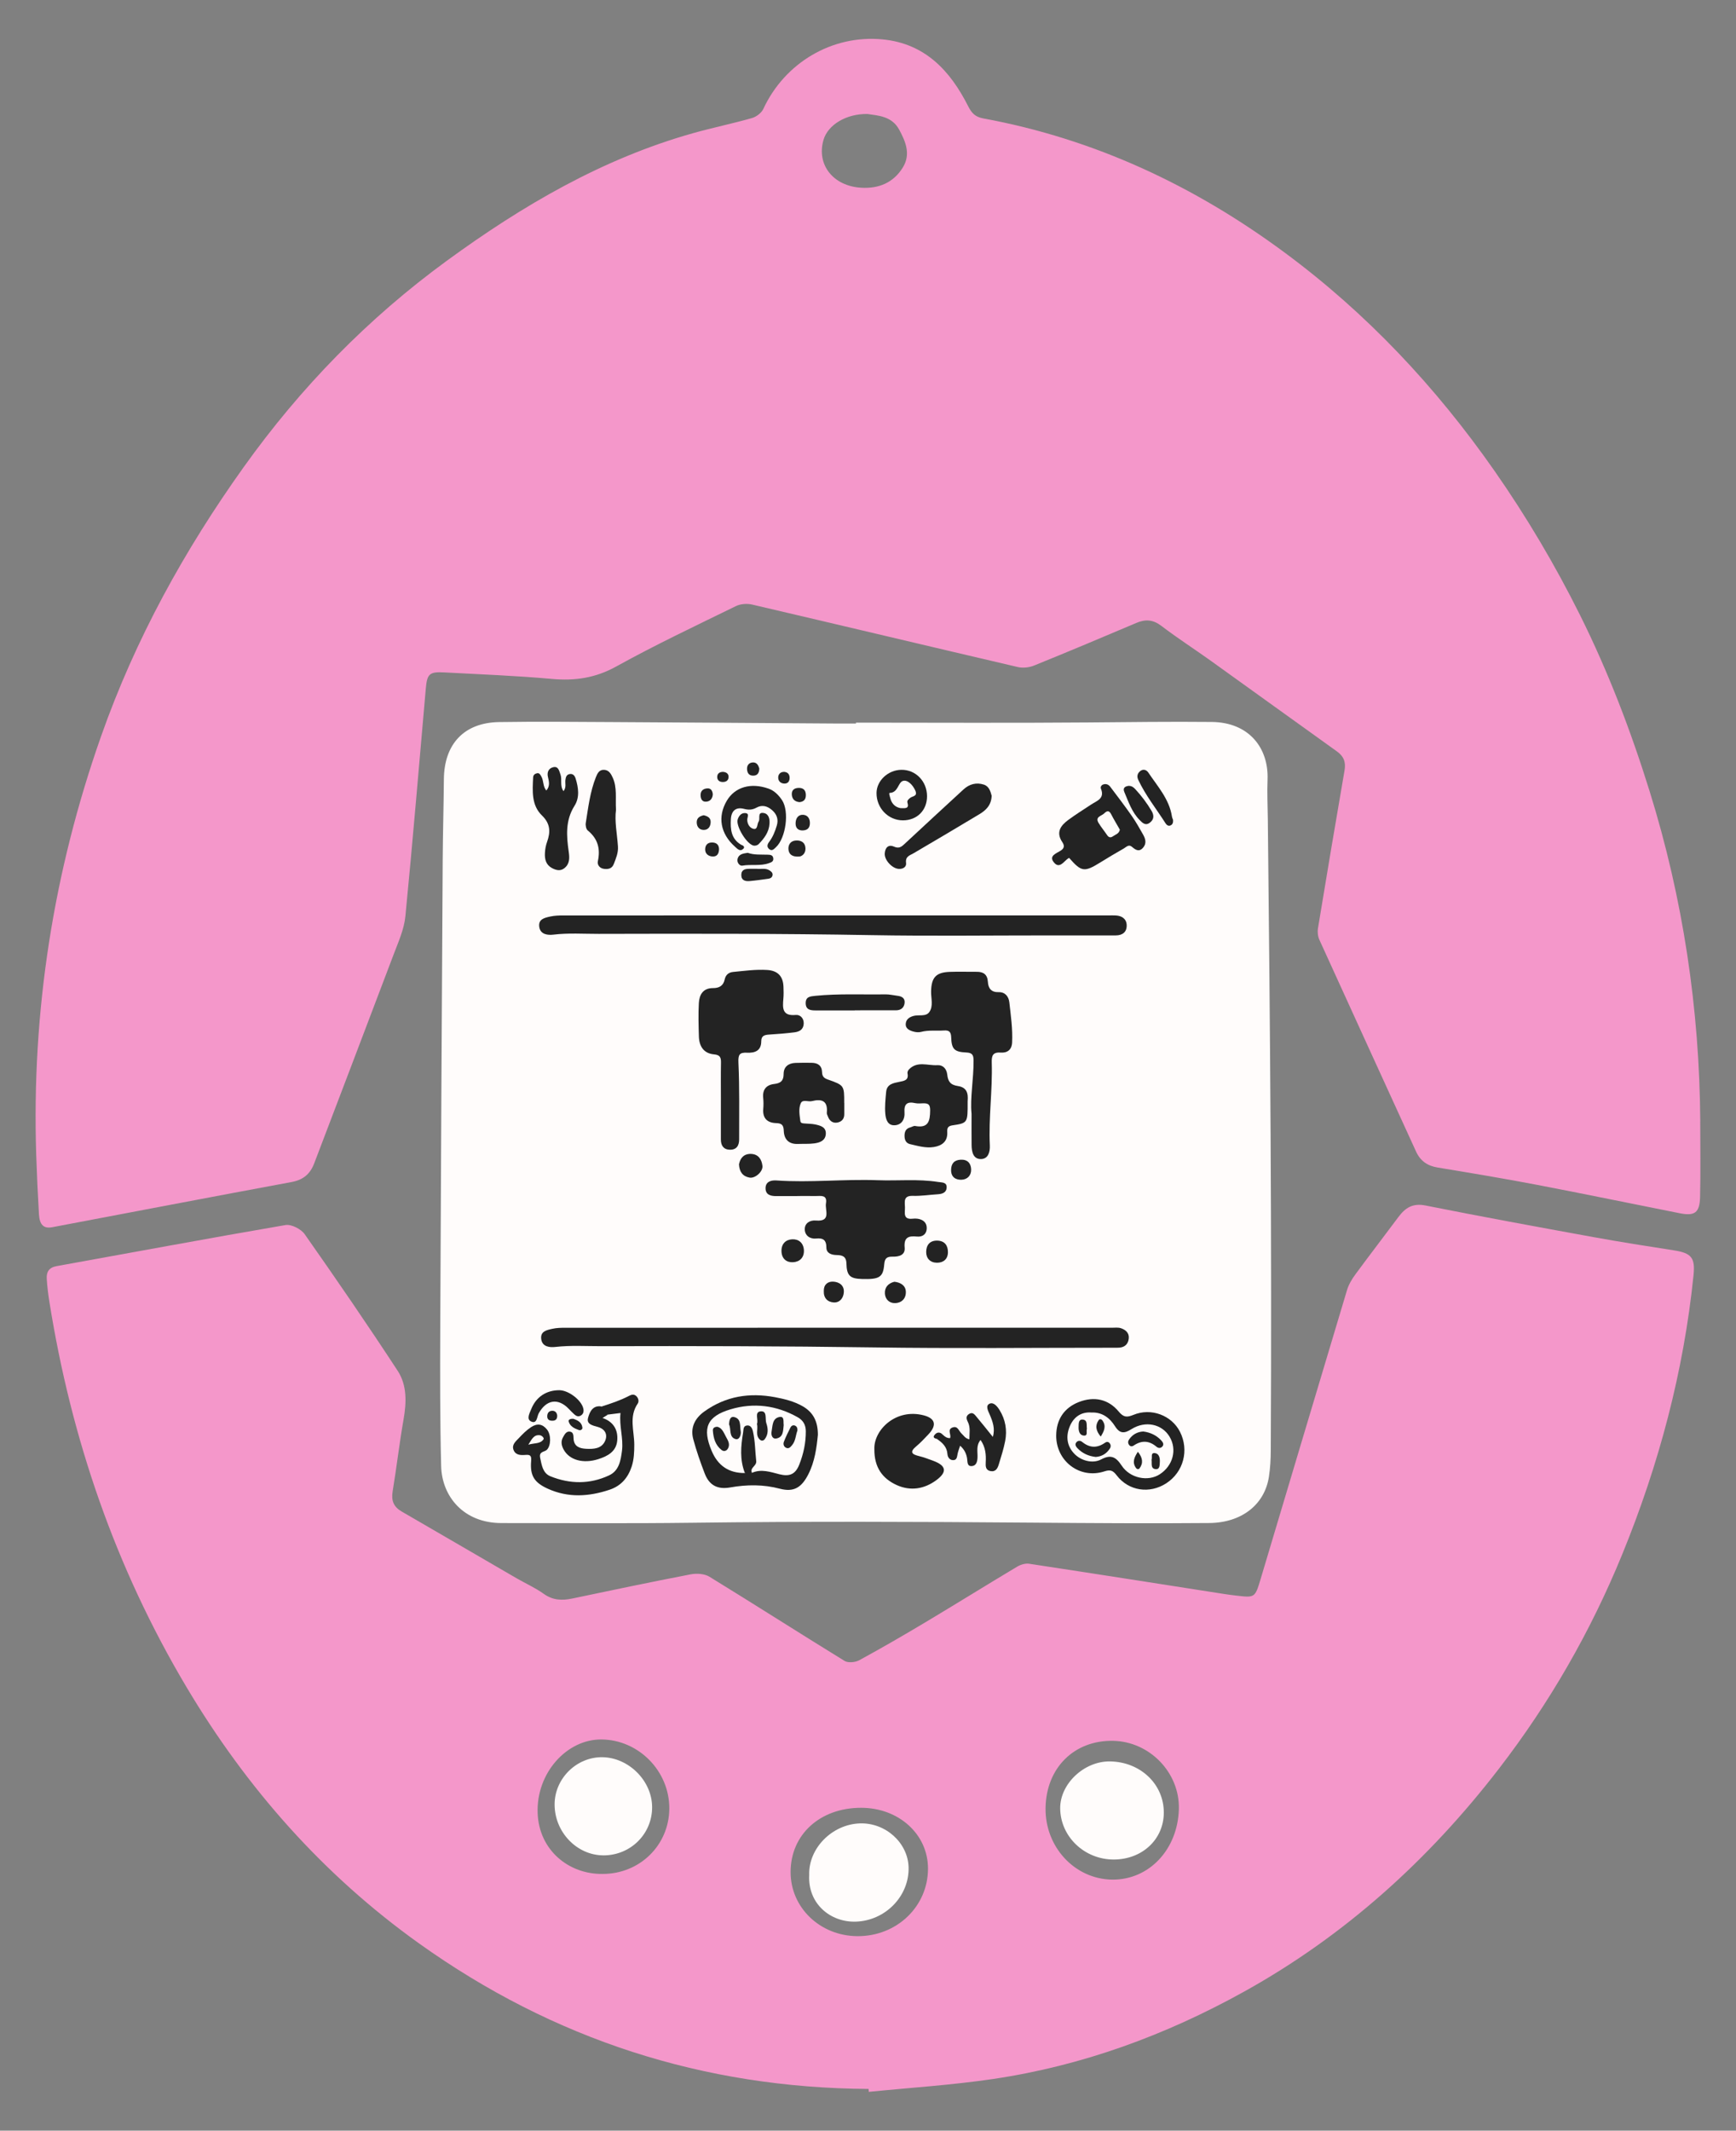 <?xml version="1.0" encoding="UTF-8"?>
<svg id="Layer_1" data-name="Layer 1" xmlns="http://www.w3.org/2000/svg" version="1.1" viewBox="0 0 859 1054">
  <rect x="0" y="0" width="859" height="1054" fill="#808080" stroke="none"/>
  <defs>
    <style>
      .cls-1 {
        fill: #232323;
      }

      .cls-1, .cls-2, .cls-3, .cls-4, .cls-5, .cls-6, .cls-7, .cls-8, .cls-9, .cls-10, .cls-11, .cls-12, .cls-13, .cls-14, .cls-15, .cls-16, .cls-17, .cls-18, .cls-19, .cls-20, .cls-21, .cls-22, .cls-23, .cls-24 {
        stroke-width: 0px;
      }

      .cls-2 {
        fill: #232323;
      }

      .cls-3 {
        fill: #232323;
      }

      .cls-4 {
        fill: #232323;
      }

      .cls-5 {
        fill: #232323;
      }

      .cls-6 {
        fill: #232323;
      }

      .cls-7 {
        fill: #232323;
      }

      .cls-8 {
        fill: #232323;
      }

      .cls-9 {
        fill: #232323;
      }

      .cls-10 {
        fill: #232323;
      }

      .cls-11 {
        fill: #232323;
      }

      .cls-12 {
        fill: #232323;
      }

      .cls-13 {
        fill: #232323;
      }

      .cls-14 {
        fill: #F497CA;
      }

      .cls-15 {
        fill: #232323;
      }

      .cls-16 {
        fill: #232323;
      }

      .cls-17 {
        fill: #232323;
      }

      .cls-18 {
        fill: #232323;
      }

      .cls-19 {
        fill: #232323;
      }

      .cls-20 {
        fill: #232323;
      }

      .cls-21 {
        fill: #232323;
      }

      .cls-22 {
        fill: #232323;
      }

      .cls-23 {
        fill: #fffcfb;
      }

      .cls-24 {
        fill: #232323;
      }
    </style>
  </defs>
  <path class="cls-14" d="M841.3,554.75c0,12.47.23,24.94-.08,37.4-.2,7.78-2.62,9.49-10.07,8.02-23.61-4.67-47.17-9.57-70.81-14.09-16.3-3.12-32.69-5.83-49.06-8.54-5.05-.84-8.49-3.28-10.61-7.92-15.94-34.91-31.94-69.79-47.82-104.72-.76-1.67-1-3.86-.7-5.68,4.29-26.05,8.66-52.09,13.15-78.11.71-4.11-.37-6.97-3.76-9.39-20.83-14.9-41.58-29.92-62.4-44.83-8.11-5.81-16.53-11.21-24.46-17.26-4.14-3.15-7.87-3.41-12.44-1.46-16.82,7.15-33.68,14.23-50.62,21.09-2.4.97-5.52,1.29-8.03.71-43.84-10.23-87.62-20.68-131.46-30.91-2.49-.58-5.71-.34-7.98.77-19.86,9.72-39.89,19.16-59.21,29.87-10.32,5.72-20.46,7.17-31.87,6.15-17.72-1.59-35.53-2.27-53.31-3.22-7.23-.38-8.42.71-9.06,7.93-3.33,37.58-6.42,75.18-10.11,112.72-.63,6.45-3.5,12.76-5.84,18.95-13.01,34.45-26.19,68.84-39.27,103.26-2,5.25-5.41,8.17-11.18,9.24-39.5,7.32-78.95,14.89-118.42,22.35-4.21.8-6.28-1.09-6.6-6.37-.58-9.79-1.04-19.59-1.36-29.39-2.3-71.09,8.5-140.13,32.14-207.23,16.88-47.91,41.13-91.87,70.58-133.1,28.09-39.32,61.45-73.53,100.46-102,37.37-27.28,77.02-50.53,122.06-63.17,9.59-2.69,19.37-4.69,28.94-7.42,2.16-.62,4.69-2.53,5.61-4.52,10.57-22.8,34.06-36.82,59.05-34.39,20.96,2.04,33.44,15.49,42.31,33.07,1.75,3.46,3.52,5.29,7.47,6.02,55.03,10.13,104.37,33.27,149.12,66.36,40.62,30.04,74.77,66.4,103.7,107.79,15.95,22.82,30.08,46.69,42.48,71.58,13.96,28.03,25.11,57.19,34.41,87.08,16.56,53.21,24.7,107.73,25.07,163.36ZM429.23,56.39c-10.55-.17-19.55,5.39-21.72,12.72-3.63,12.28,4.68,22.99,18.76,23.77,8.52.47,15.76-2.45,20.43-9.97,4.09-6.59,1.44-12.82-1.77-18.77-3.61-6.68-10.37-6.96-15.7-7.75Z"/>
  <path class="cls-14" d="M429.81,1033.36c-81.77-.49-155.97-24.49-222.42-71.96-47.53-33.95-85.38-76.87-115.18-126.95-35.13-59.04-57-122.83-67.78-190.53-.6-3.77-1.08-7.57-1.3-11.38-.19-3.31,1.08-5.53,4.88-6.21,37.75-6.79,75.45-13.84,113.25-20.32,2.9-.5,7.72,1.97,9.52,4.54,15.66,22.3,31.1,44.77,46.01,67.58,4.66,7.13,4.37,15.69,2.88,24.15-2.07,11.77-3.42,23.66-5.38,35.45-.76,4.57.46,7.67,4.45,9.98,18.98,10.98,37.92,22.03,56.88,33.03,4.46,2.58,9.24,4.69,13.4,7.68,4.51,3.24,9.06,3.4,14.14,2.34,19.5-4.09,39-8.2,58.57-11.96,2.96-.57,6.85-.33,9.3,1.17,22.39,13.73,44.51,27.91,66.89,41.66,1.74,1.07,5.28.72,7.24-.34,11.09-6.04,22.02-12.37,32.86-18.85,15.12-9.04,30.09-18.35,45.21-27.4,1.7-1.02,4.09-1.77,5.98-1.49,32.21,4.88,64.38,9.95,96.57,14.97,1.97.31,3.95.56,5.93.79,9.15,1.07,9.28,1.1,12.01-8.01,14.29-47.71,28.47-95.45,42.81-143.14.83-2.76,2.42-5.41,4.15-7.76,6.99-9.52,14.2-18.86,21.25-28.33,3.41-4.58,7.06-7.01,13.46-5.73,27.65,5.52,55.38,10.59,83.12,15.64,13.22,2.41,26.51,4.48,39.79,6.55,8.55,1.33,10.57,3.58,9.69,12.21-4.88,47.81-17.13,93.76-35.29,138.17-15.57,38.07-35.91,73.48-61.02,106.05-34.72,45.05-76.16,82.55-126.1,110.27-38.9,21.59-80.15,36.7-124.22,43.21-20.36,3.01-40.97,4.3-61.47,6.36l-.1-1.42ZM517.36,894.29c-.33,19.4,14.5,35.34,33.04,35.52,18.17.18,32.41-14.93,32.92-34.94.46-17.92-14.39-33.34-32.47-33.71-19.28-.4-33.16,13.33-33.49,33.13ZM298.2,927c18.34.01,32.85-14.18,32.98-32.27.14-18.6-15.2-34.18-33.7-34.25-17.11-.06-32.18,16.65-31.45,36.44.68,18.38,15.44,30.31,32.17,30.08ZM426.07,894.28c-20.32,0-34.85,13.24-34.87,31.78-.02,17.58,14.56,31.59,33.02,31.72,19.48.14,34.94-14.63,34.97-33.39.03-16.97-14.42-30.11-33.12-30.11Z"/>
  <path class="cls-23" d="M551.19,919.87c-14.58.06-26.5-11.32-26.59-25.37-.07-12.1,11.88-23.34,24.63-23.16,15.05.21,26.65,11.22,26.64,25.29,0,13.2-10.61,23.18-24.69,23.24Z"/>
  <path class="cls-23" d="M298.64,917.81c-13.2.01-24.25-11.52-24.21-25.25.04-12.79,10.88-23.47,23.65-23.3,13.04.18,24.53,11.68,24.6,24.64.07,13.28-10.61,23.9-24.04,23.92Z"/>
  <path class="cls-23" d="M400.41,927.57c-.45-13.2,11.31-25.15,25.15-25.57,12.61-.39,23.63,9.53,24.02,21.6.45,14.26-11.4,26.56-26.17,27-12.51.37-23.74-8.86-23-23.03Z"/>
  <path class="cls-23" d="M423.54,357.47c38.25,0,76.5.23,114.75-.09,20.44-.17,40.88-.45,61.32-.24,18.5.19,28.23,12.96,27.59,28.62-.26,6.48.07,12.99.14,19.48,1.15,104.09,2.01,208.18,1.45,312.28-.02,4.32-.25,8.68-.9,12.95-2.11,13.89-13.56,22.8-29.5,22.94-29.44.26-58.87.05-88.31-.19-55.91-.46-111.83-.65-167.75.06-31.39.4-62.79.14-94.19.15-18.73,0-29.48-13.16-29.85-28.2-.57-22.66-.54-45.3-.45-67.95.31-77.28.77-154.55,1.22-231.83.08-13.32.47-26.64.58-39.96.14-17.45,10.01-28.03,27.34-28.3,18.64-.29,37.29-.1,55.93,0,36.77.2,73.55.48,110.32.72,3.44.02,6.87,0,10.31,0,0-.14,0-.29,0-.43Z"/>
  <path class="cls-4" d="M414.72,656.81c45.15,0,90.29,0,135.44,0,1.49,0,3.1-.23,4.46.22,2.31.76,4.2,2.31,3.91,5.09-.27,2.6-1.79,4.26-4.51,4.52-.99.1-2,.06-3,.06-39.65-.01-79.3.41-118.94-.17-44.81-.65-89.61-.71-134.42-.6-7.62.02-15.25-.49-22.9.38-2.68.31-6.49,0-6.96-3.96-.44-3.74,2.58-4.37,5.53-5.02,2.16-.48,4.29-.51,6.44-.51,44.98-.01,89.96,0,134.94-.01Z"/>
  <path class="cls-4" d="M413.19,452.84c45.15,0,90.29,0,135.44,0,1.17,0,2.34-.05,3.5.02,3.04.17,5.26,1.7,5.37,4.77.12,3.38-2.03,5.1-5.43,5.1-11.16,0-22.32.01-33.48,0-29.15-.01-58.31.38-87.46-.14-44.97-.8-89.94-.73-134.92-.62-7.45.02-14.92-.52-22.4.38-2.69.32-6.49,0-6.99-3.92-.47-3.73,2.52-4.4,5.49-5.05,2.16-.47,4.29-.52,6.44-.52,44.81-.01,89.63,0,134.44-.02Z"/>
  <path class="cls-4" d="M394.53,591.69c-3.49,0-6.99,0-10.48,0-2.76.01-5.26-.68-5.24-3.92.02-3.31,2.84-4,5.37-3.82,16.72,1.16,33.42-.74,50.13-.12,9.95.37,19.94-.7,29.86.86,1.96.31,4.45.02,4.24,2.91-.17,2.36-2.17,3.05-4.37,3.18-4.14.25-8.28.92-12.4.79-4.74-.15-3.92,2.95-3.85,5.66.07,2.59-1.11,6.17,3.77,5.64.82-.09,1.68-.11,2.49.01,2.83.43,4.69,2.04,4.51,4.98-.17,2.8-2.21,4.11-4.86,3.84-4.23-.44-6.51.46-6.06,5.5.34,3.74-2.92,4.51-5.89,4.45-2.87-.06-3.98.71-4.23,3.85-.52,6.38-2.46,7.44-10.97,7.2-5.93-.17-7.58-1.58-7.73-7.73-.09-3.61-2.21-4.07-4.86-4.12-2.63-.05-5.03-.94-5.05-3.67-.02-3.9-1.69-4.83-5.16-4.5-3.17.3-5.47-1.64-5.54-4.51-.07-3.03,2.49-4.66,5.51-4.4,7.75.67,4.42-5.13,4.98-8.49.74-4.44-2.66-3.59-5.19-3.62-2.99-.05-5.99-.01-8.98-.01v.02Z"/>
  <path class="cls-7" d="M356.71,544.22c0-6.16-.08-12.33.04-18.49.05-2.54-.39-3.88-3.4-4.15-5.15-.45-7.39-4-7.53-8.87-.16-5.49-.32-11.01-.02-16.49.23-4.14,2.05-7.44,7-7.42,3.02.01,5.11-1.1,5.79-4.29.47-2.18,1.87-3.48,4.14-3.7,5.62-.54,11.22-1.34,16.9-.98,5.14.33,7.84,3.02,8.04,8.24.08,2,.13,4.01-.05,5.99-.41,4.61-.62,8.67,6.16,8.02,2.07-.2,4.03,1.55,3.91,4.3-.13,2.98-2.21,4-4.64,4.3-4.11.51-8.25.84-12.39,1.1-2.21.14-3.98.49-3.98,3.27,0,4.74-3.09,5.88-7.02,5.7-3.67-.17-4.47.87-4.28,4.9.59,12.64.33,25.31.36,37.98,0,3.11-1.32,5.24-4.72,5.11-3.08-.12-4.31-2.15-4.32-5.04-.01-6.5,0-13,0-19.49Z"/>
  <path class="cls-7" d="M480.72,550.77c-.75-7.69,1.08-16.94,1.01-26.26-.02-2.72-.73-3.74-3.63-3.87-5.89-.25-7.25-1.67-7.44-7.51-.09-2.68-1.01-3.54-3.54-3.37-3.8.26-7.64-.3-11.43.71-1.21.32-2.67.13-3.91-.23-1.78-.51-3.7-1.44-3.62-3.58.07-2.13,1.42-3.38,3.7-4.06,2.67-.8,6.22.49,7.96-1.94,2.11-2.96.83-6.79.9-10.24.14-6.8,2.34-9.38,9.08-9.65,4.49-.18,8.99,0,13.49-.04,3.39-.03,5.3,1.38,5.52,4.95.2,3.24,1.67,5.23,5.35,5.12,3.26-.09,4.96,2.25,5.27,5.03.74,6.59,1.7,13.18,1.38,19.87-.18,3.68-2.47,5.2-5.55,4.98-4.11-.29-4.63,1.62-4.53,5.02.41,13.65-1.6,27.25-.95,40.91.16,3.35-.87,6.66-4.32,6.75-3.93.1-4.66-3.59-4.7-6.93-.06-4.66-.02-9.33-.02-15.65Z"/>
  <path class="cls-4" d="M478.8,545.18c.04,10.26.06,10.39-7.6,11.52-2.41.36-2.57,1.65-2.48,3.41.23,4.67-2.76,6.67-6.65,7.3-3.95.64-7.88-.54-11.73-1.42-2.06-.47-2.78-2.13-2.76-4.21.01-2.08.74-3.54,2.87-4.09.8-.21,1.65-.83,2.37-.69,6.51,1.21,7.39-2.35,7.43-7.71.02-2.94-.9-3.51-3.27-3.51-1.33,0-2.72.22-3.99-.06-4.06-.91-5.75.28-5.43,4.71.21,2.94-1.14,5.85-4.55,6.19-3.84.38-4.7-2.96-4.95-5.68-.32-3.56.09-7.21.42-10.8.36-3.89,3.62-4.38,6.55-4.97,2.43-.49,4.72-.79,4.01-4.22-.11-.55.23-1.39.64-1.83,4.1-4.43,9.39-1.9,14.15-2.2,2.79-.18,4.57,1.82,4.89,4.7.36,3.26,1.47,5.07,5.32,5.63,5.72.83,4.8,5.83,4.75,7.95Z"/>
  <path class="cls-4" d="M417.76,545.65c0,1.83-.03,3.66,0,5.48.05,2.42-1.38,3.83-3.49,4.19-2.17.37-3.8-.81-4.58-2.95-.23-.62-.63-1.29-.57-1.9.57-5.85-2.37-7.02-7.38-5.77-1.85.46-4.59-1.03-5.51,1.06-1.19,2.7-.58,5.88-.2,8.83.16,1.2,1.46,1.11,2.44,1.19,1.65.13,3.33.13,4.94.47,2.66.57,5.52,1.35,5.2,4.87-.3,3.26-3.09,4.15-5.77,4.5-2.62.34-5.31.16-7.96.27-4.56.19-6.91-2.25-7.06-6.52-.1-2.77-.95-3.71-3.75-3.79-4.29-.11-6.78-2.3-6.4-6.99.15-1.82.16-3.67-.03-5.48-.43-4.12,1.57-6.43,5.42-6.88,3.19-.37,4.68-1.53,4.69-4.96,0-3.54,2.36-5.33,5.83-5.47,2.65-.11,5.32-.07,7.97-.05,3.08.03,5.13,1.31,5.22,4.67.05,1.89.82,2.88,2.73,3.55,8.27,2.91,8.24,2.99,8.23,11.67Z"/>
  <path class="cls-4" d="M404.7,709.82c-.63,6.33-1.5,13.18-4.75,19.53-3.34,6.52-7.15,8.9-14.06,7.09-8.23-2.17-16.34-2.08-24.6-.63-6.25,1.1-10.34-1.05-12.58-6.88-2.14-5.55-4.11-11.2-5.66-16.94-1.56-5.76.74-10.38,5.52-13.8,10.59-7.57,22.36-9.38,34.94-7.02,4.72.89,9.36,2.03,13.61,4.45,5.32,3.02,7.61,7.62,7.58,14.2Z"/>
  <path class="cls-4" d="M529.07,424.42c-.16.06-.33.09-.47.18-2.17,1.42-4.25,5.33-6.99,2.16-2.98-3.45,1.27-4.64,3.38-6.06,1.97-1.33,1.58-2.73.59-4.22-3.22-4.87-.66-8.17,3.09-10.93,3.61-2.66,7.43-5.03,11.16-7.51,2.84-1.89,6.97-2.93,4.92-7.92-.29-.69.12-1.67,1.05-2.02,1.45-.55,2.72-.02,3.56,1.09,3.61,4.75,7.22,9.51,10.64,14.4,2.06,2.95,3.84,6.12,5.62,9.26,1.19,2.1,1.84,4.37-.01,6.49-2.01,2.29-3.75,1.07-5.54-.46-1.58-1.36-2.82.18-4,.85-3.9,2.2-7.75,4.51-11.56,6.87-7.96,4.93-9.37,4.76-15.43-2.15Z"/>
  <path class="cls-4" d="M522.63,710.15c.03-7.94,3.95-13.76,11.18-16.58,7.52-2.93,14.58-1.52,19.75,4.71,2.34,2.82,3.98,2.99,7.25,1.64,8.85-3.67,18.98.27,23.08,8.4,4.59,9.12,1.71,19.9-6.8,25.43-8.21,5.34-18.6,3.86-24.55-3.93-1.84-2.42-3.12-2.92-6.03-1.97-12.1,3.97-23.93-4.93-23.89-17.7Z"/>
  <path class="cls-7" d="M432.65,716.86c-.38-9.34,10.52-20.39,24.51-16.69,5.76,1.52,6.43,4.94,2.24,9.37-1.94,2.05-3.88,4.13-6.04,5.94-3.43,2.86-2.13,3.97,1.39,4.82,2.4.58,4.73,1.48,7.05,2.34,6.37,2.36,7.03,5.46,1.56,9.53-5.95,4.43-12.83,5.57-19.69,2.45-7.01-3.19-11.12-8.74-11.02-17.75Z"/>
  <path class="cls-4" d="M297.73,695.76c4.58-1.48,9.16-2.96,13.44-5.21,1.24-.65,2.47-1.06,3.68.07,1.13,1.06,1.38,2.72.72,3.68-4.48,6.5-1.73,13.54-1.72,20.35,0,3.68-.14,7.33-1.29,10.83-1.81,5.5-5.21,9.54-10.9,11.45-10.27,3.45-20.49,4.08-30.57-.48-6.73-3.04-8.87-6.45-8.28-13.69.21-2.56-.33-3.23-2.74-3.04-2.37.19-4.97.18-5.97-2.49-.99-2.64,1.19-4.28,2.75-5.95,1.82-1.94,3.68-3.82,5.94-5.3,3.08-2.02,5.66-1.57,7.87,1.18,2.15,2.68,1.96,8.12-.1,10.06-1.23,1.16-3.97.68-3.27,4,.78,3.73,1.33,7.58,5.11,9.09,9.65,3.88,19.5,3.97,29-.48,4.94-2.32,5.74-7.34,6.37-12.21.78-6.14-1.46-12.15-.74-18.63-2.12.27-4.17.53-6.22.78-4.19,1.08-4.61-.72-3.09-4.02Z"/>
  <path class="cls-4" d="M278.83,391.37c1.52-1.95.72-3.81.94-5.51.18-1.42.53-2.69,2.13-2.95,1.62-.27,2.49.83,2.91,2.16,1.43,4.56,2.09,9.41-.52,13.52-4.57,7.23-4.01,14.85-2.89,22.64.44,3.09.61,6.02-2.11,8.22-1.99,1.61-4.15,1.03-6.09.01-3.03-1.59-3.76-4.36-3.56-7.62.12-1.86.43-3.61,1.05-5.35,1.75-4.86,1.71-9-2.53-13.1-5.26-5.08-4.68-12.13-4.36-18.83.05-1.14.83-1.82,1.88-2.04,1.26-.27,1.67.74,2.18,1.6,1.24,2.14.69,4.91,2.47,6.93,1.83-2.06,1.41-4.28.82-6.61-.56-2.17.12-4.2,2.35-4.85,2.78-.81,3.13,1.64,3.81,3.49.95,2.55-.42,5.58,1.52,8.29Z"/>
  <path class="cls-4" d="M490.69,393.64c-.16,4.68-2.85,7.19-6.03,9.11-10.8,6.52-21.69,12.9-32.56,19.31-1.9,1.12-4.22,1.55-3.76,4.88.26,1.92-1.58,3.1-3.82,2.87-3.2-.33-6.95-4.4-6.74-7.61.19-2.8,1.73-4.63,4.57-3.39,2.36,1.03,3.54.26,5.14-1.24,9.69-9.06,19.48-18.02,29.23-27.02,2.93-2.71,6.42-3.62,10.14-2.4,2.63.87,3.28,3.51,3.83,5.5Z"/>
  <path class="cls-4" d="M304.81,400.57c-.78,5.66.54,11.88.96,18.14.21,3.15-.95,5.81-2.01,8.6-.9,2.37-2.65,2.74-4.79,2.51-2.26-.24-3.52-2.03-3.14-3.78,1.33-6.17,0-11.15-5-15.22-.82-.67-1.17-2.52-.98-3.71,1.22-7.65,2.12-15.39,5.01-22.66.73-1.83,1.65-3.82,4.18-3.62,2.32.18,3.29,2,4.14,3.85,2.25,4.89,1.28,10.12,1.62,15.88Z"/>
  <path class="cls-5" d="M466.58,709.77c.95.96,2,1.68,3.52,1.64.75-1.69-1.56-4.19,1.17-5.24,2.7-1.03,3.13,1.76,4.51,2.97,1.08.95,1.76,2.42,3.88,2.87,0-3.03.63-5.9-.79-8.69-.76-1.49-1.02-2.85.65-3.87,1.84-1.13,2.81.39,3.71,1.46,2.68,3.15,5.23,6.42,8.03,9.89,1.24-3.99-.03-7.54-1.56-11.08-.77-1.79-2.17-4.31-.12-5.31,2.03-.99,3.85,1.24,5.02,3.13,2.93,4.73,3.81,9.93,2.77,15.32-.75,3.89-1.99,7.69-3.14,11.49-.59,1.97-1.53,3.87-4.14,3.37-2.39-.46-2.45-2.39-2.34-4.29.23-3.86-.1-7.59-2.56-11.11-2.27,2.71-1.39,5.76-1.5,8.59-.07,2-.54,4.02-2.57,4.3-2.7.38-2.32-2.06-2.6-3.82-.38-2.31-1.33-4.38-3.44-6.22-.47,1.46-.95,2.65-1.22,3.88-.32,1.45-.27,3.3-2.3,3.25-1.68-.04-2.64-1.43-2.76-3.04-.26-3.54-2.49-5.61-5.17-7.41-.82-3.24,1.02-2.71,2.94-2.07Z"/>
  <path class="cls-5" d="M363.66,418.83c-7.2-6.4-8.7-14.8-4.03-22.71,4-6.78,11.83-9.08,20.57-6.03,2.98,1.04,5.08,3.24,6.74,5.7,3.73,5.53,1.93,18.76-2.98,23.3-.96.88-1.93,2.14-3.37.93-1.27-1.07-.93-2.34-.02-3.53,1.84-2.41,2.92-5.18,3.79-8.06.94-3.06.03-5.6-2.27-7.63-2.27-2-4.89-2.87-7.78-1.27-2,1.11-3.86,1.2-6.16.6-4.02-1.05-6.28.97-6.51,5.1-.28,4.99.13,9.7,5.03,12.62-.35,2.37-1.79,1.33-3.01.97Z"/>
  <path class="cls-4" d="M458.71,393.88c.01,6.98-4.94,11.93-11.93,11.93-7.29,0-13.15-6.09-13.06-13.59.07-6.04,5.7-11.3,12.23-11.41,7.11-.13,12.75,5.65,12.76,13.07Z"/>
  <path class="cls-5" d="M422.95,499.84c-6.47,0-12.95-.01-19.42,0-2.52,0-4.82-.33-4.86-3.56-.04-3.24,2.24-3.4,4.76-3.66,11.56-1.16,23.14-.55,34.72-.73,1.96-.03,3.93.47,5.89.7,2.26.26,3.93,1.22,3.55,3.78-.34,2.27-1.95,3.4-4.23,3.41-6.81.03-13.61.01-20.42.01v.03Z"/>
  <path class="cls-1" d="M297.73,695.76c-.13,2.23-.05,4.3,3.09,4.02-.81.5-1.63,1.01-2.68,1.66,5.5,1.88,7.76,6,7.27,11.23-.5,5.36-4.67,7.64-9.36,9.14-7.45,2.37-14.32.49-17.16-4.76-1.09-2.02-1.48-4.02-.26-6.14.76-1.32,1.51-2.86,3.2-2.73,1.99.16,1.91,1.97,1.98,3.46.19,3.97,3.04,4.88,6.17,5.05,3.71.2,7.74,0,9.44-3.92,1.36-3.14.01-5.86-3.61-6.89-2.41-.69-5.69-1.28-4.84-4.44.78-2.9,2.28-6.46,6.74-5.68Z"/>
  <path class="cls-1" d="M580.44,405.52c.14,1.39-.21,2.33-1.22,2.79-1.12.51-1.98-.23-2.51-1.06-4.54-7.13-9.86-13.77-13.48-21.47-.84-1.78-.36-3.37,1.09-4.43,1.42-1.04,2.97-.56,3.91.85,4.59,6.86,10.35,13.11,11.67,21.73.1.64.42,1.26.54,1.61Z"/>
  <path class="cls-3" d="M276.74,687.71c4.55,0,10.94,4.85,11.89,9.06.31,1.38.11,2.66-1.23,3.47-1.19.72-2.25.29-3.17-.53-.98-.88-1.9-1.85-2.82-2.8-5.28-5.47-11.07-4.55-14.83,2.21-.91,1.64-.8,5.38-3.69,4.1-2.6-1.15-.83-4.14-.03-6.16,2.39-6.02,7.48-9.36,13.88-9.35Z"/>
  <path class="cls-3" d="M380.77,407.41c-.24,4.21-2.63,7.34-5.42,10.2-.49.5-1.48.79-2.21.73-3.39-.28-9.2-9.68-8.11-13.02.56-1.69,1.71-3.13,3.47-3.11,2.6.03,1.23,2.03,1.25,3.33.02,2.25,1.4,4.19,3.22,4.5,2.04.35,1.57-2.4,2.42-3.65.94-1.39-.87-4.81,2.56-4.2,2.41.43,2.98,2.84,2.82,5.22Z"/>
  <path class="cls-11" d="M558.58,388.75c1.57.05,2.45.84,3.23,1.69,3.04,3.29,5.73,6.86,8.01,10.72,1.23,2.08,1.31,4.12-.8,5.76-2.2,1.71-3.66.2-5.1-1.26-3.85-3.89-5.51-8.99-7.58-13.85-.97-2.27.66-2.89,2.24-3.07Z"/>
  <path class="cls-1" d="M365.67,575.93c.61-3.05,2.4-5.23,5.98-5.11,3.66.13,5.25,2.74,5.62,5.92.33,2.79-3.56,6.28-6.35,5.8-3.4-.58-5.09-2.88-5.26-6.62Z"/>
  <path class="cls-20" d="M397.79,618.46c.16,3.77-2.22,5.76-5.36,5.94-3.19.18-5.63-1.68-5.74-5.4-.11-3.68,2.09-5.79,5.31-5.94,3.2-.15,5.58,1.77,5.79,5.4Z"/>
  <path class="cls-12" d="M463.8,613.71c3.77.11,5.29,2.53,5.25,5.82-.04,3.3-2.22,5.16-5.47,5.12-3.31-.04-5.32-2.16-5.29-5.34.03-3.28,1.67-5.68,5.51-5.6Z"/>
  <path class="cls-11" d="M370.01,421.88c3.14,1.12,6.46.8,9.75.92,1.34.05,2.75.07,2.88,1.92.1,1.5-1,1.85-2.14,2.26-4.28,1.55-8.81.46-13.19,1.24-1.27.23-2.73-1.48-2.38-3.18.55-2.61,2.87-2.82,5.09-3.17Z"/>
  <path class="cls-11" d="M442.56,634.06c3.01.32,5.45,1.8,5.65,4.7.23,3.31-1.78,5.77-5.35,5.86-2.84.07-4.77-1.9-4.99-4.57-.26-3.15,1.6-5.25,4.69-5.99Z"/>
  <path class="cls-24" d="M374.43,429.77c2.1.25,4.32-.46,6.29.77.84.53,1.69,1.17,1.56,2.32-.13,1.14-1.01,1.68-2.04,1.83-3.09.43-6.18.88-9.29,1.15-2.14.19-4.14-.29-4.14-3,0-2.7,2-3.07,4.15-3.06,1.16,0,2.31,0,3.47,0Z"/>
  <path class="cls-11" d="M407.63,638.64c-.08-3.15,1.94-4.75,4.59-4.64,2.94.12,5.55,1.77,5.32,5.24-.19,2.87-1.99,5.24-5.02,5.05-3.06-.19-5.05-2.22-4.89-5.66Z"/>
  <path class="cls-12" d="M470.61,578.79c.04-3.16,1.5-4.94,4.77-5.11,3.36-.17,5.03,1.78,5.16,4.74.12,3.04-1.86,5.11-4.85,5.18-2.89.07-5.11-1.38-5.07-4.81Z"/>
  <path class="cls-11" d="M395.75,423.7c-4.01.36-5.47-1.34-5.62-3.63-.14-2.27,1.11-4.18,3.8-4.3,2.74-.13,4.56,1.18,4.63,3.97.06,2.55-1.71,3.73-2.81,3.95Z"/>
  <path class="cls-2" d="M396.89,410.81c-2.41-.12-3.36-1.63-3.2-3.95.16-2.27,1.43-3.92,3.71-3.79,2.24.13,3.39,1.86,3.35,4.15-.03,2.43-1.32,3.61-3.86,3.58Z"/>
  <path class="cls-24" d="M395.64,396.8c-2.2-.17-3.67-1.36-3.84-3.67-.16-2.25,1.19-3.33,3.38-3.37,2.19-.04,3.45.98,3.56,3.24.1,2.11-.68,3.55-3.09,3.8Z"/>
  <path class="cls-2" d="M348.21,403.29c1.89.45,3.53,1.22,3.43,3.51-.1,2.28-1.37,3.88-3.68,3.74-2-.12-3.19-1.62-3.21-3.73-.02-2.27,1.55-3.08,3.46-3.53Z"/>
  <path class="cls-13" d="M355.79,420.15c-.1,2.27-1.04,3.68-3.29,3.54-2.01-.13-3.53-1.36-3.57-3.37-.05-2.2,1.17-3.69,3.69-3.55,2.23.13,3.15,1.43,3.17,3.38Z"/>
  <path class="cls-10" d="M375.71,380.17c-.07,2.34-1.01,3.51-2.99,3.53-1.97.02-2.91-1.13-3.06-3.06-.16-2,.89-3.29,2.66-3.46,2.2-.22,2.98,1.53,3.39,2.99Z"/>
  <path class="cls-6" d="M352.71,392.95c-.14,1.94-1.14,3.43-3.19,3.62-2.06.2-2.81-1.28-2.86-3.15-.06-2.28,1.38-3.3,3.35-3.42,1.78-.11,2.55,1.18,2.7,2.95Z"/>
  <path class="cls-21" d="M387.93,381.82c1.7.11,2.7,1.02,2.78,2.77.08,1.71-.71,3.01-2.46,3.03-1.82.02-3.21-1.13-3.18-3.02.03-1.55,1-2.75,2.86-2.77Z"/>
  <path class="cls-9" d="M283.67,701.85c2.13.71,4.22,1.72,4.51,4.39.09.86-.87,1.48-1.76,1.17-2.19-.77-4.38-1.82-5.03-4.22-.28-1.03,1.07-1.42,2.28-1.35Z"/>
  <path class="cls-15" d="M357.72,381.83c1.66.11,2.77.87,2.79,2.42.02,1.83-1.24,2.63-2.97,2.59-1.52-.04-2.62-.84-2.65-2.4-.03-1.86,1.23-2.57,2.83-2.61Z"/>
  <path class="cls-2" d="M275.71,700.12c.08,1.87-.75,2.68-2.36,2.69-1.52.01-2.61-.54-2.57-2.27.04-1.52.81-2.57,2.37-2.65,1.59-.08,2.36.96,2.55,2.22Z"/>
  <path class="cls-19" d="M466.58,709.77c-1.53-.08-2.84.13-2.94,2.07-.91-.26-2.18-.62-1.38-1.77,1.14-1.66,2.76-1.95,4.32-.3Z"/>
  <path class="cls-21" d="M363.66,418.83c1.08-.09,2.28.18,3.01-.97,1.03.34,2.1,1.09,1.13,2.02-1.63,1.57-2.93.03-4.14-1.06Z"/>
  <path class="cls-23" d="M368.58,728.68q-11.83.12-16.48-11.05c-4.65-11.17-2.37-16.97,9.42-20.48,11.41-3.39,22.69-2,33.21,3.95,2.73,1.54,3.99,3.81,4,6.94.03,5.73-1.14,11.15-3.25,16.49-1.9,4.8-4.84,6.01-9.78,4.77-4.4-1.11-8.97-2.77-13.62-.72-2.57-.74-1.05-2.08-.57-3.4,2.17-6,.91-11.74-1.36-17.42-1.81,5.85-3.41,11.67-.95,17.66.54,1.31,1.16,2.47-.63,3.26Z"/>
  <path class="cls-3" d="M368.58,728.68c-2.59-6.57-2.01-13.28-.88-20.02.24-1.46-.02-3.3,1.95-3.5,1.79-.19,2.56,1.39,2.91,2.86,1.12,4.85,1.08,9.84,1.63,14.76.28,2.47-3.31,3.21-2.09,5.8-1.17.03-2.34.06-3.5.1Z"/>
  <path class="cls-23" d="M554.11,410.43c-.37,2-2.16,2.38-3.4,3.27-1.08.78-2.07.66-2.9-.59-1.36-2.05-2.98-3.94-4.24-6.05-1.81-3.05,1.44-3.36,2.78-4.67,1.22-1.19,2.35-1.75,3.42.31,1.35,2.63,2.89,5.15,4.35,7.72Z"/>
  <path class="cls-23" d="M540.12,698.74c5.41-.21,9.09,2.81,11.61,6.8,2.53,4,4.88,3.46,8.2,1.39,6.83-4.25,14.99-2.53,18.77,3.75,3.84,6.37,1.74,14.39-4.88,18.65-5.75,3.7-14.67,1.98-18.82-4.35-2.81-4.29-5.34-5.59-10.13-3.03-4.22,2.25-9.98.63-13.27-2.79-3.8-3.95-4.21-8.75-2.32-13.42,1.86-4.61,5.56-7.42,10.84-6.99Z"/>
  <path class="cls-23" d="M261.43,714.66c1.74-2.77,2.75-5.09,5.77-4.66.93.13,2.18,1.35,1.75,1.98-1.62,2.38-4.41,1.76-7.52,2.68Z"/>
  <path class="cls-23" d="M445.61,399.77c-2.39-.41-4.3-1.95-5.05-4.82-.24-.93-.87-2.69-.33-2.71,4.17-.14,4.12-5.06,6.46-5.9,2.23-.81,4.87,1.76,6.18,4.65,1.34,2.96-1.17,2.73-2.41,3.65-.8.59-1.75,1.38-1.44,2.4.95,3.1-1.06,2.78-3.42,2.73Z"/>
  <path class="cls-18" d="M374.57,704.35c.8-2.06-1.4-5.84,1.77-6.18,3.45-.37,2.12,3.75,2.84,5.83.91,2.63,1.12,5.51-.81,7.98-.56.72-1.51.88-2.2.32-2.65-2.18-.93-5.25-1.61-7.94Z"/>
  <path class="cls-8" d="M354.97,705.8c2.31.56,3.14,2.88,4.2,4.86,1,1.85,2.34,3.82.93,6.05-.73,1.16-1.99,1.4-3.04.59-3.12-2.42-4.06-5.93-4.32-9.65-.08-1.14.68-1.82,2.22-1.85Z"/>
  <path class="cls-24" d="M387.78,705.03c-.32,2.62-.08,5.9-3.6,6.56-2.04.39-2.72-1.71-2.39-3.43.53-2.76.28-6.47,3.81-7.18,2.73-.55,1.9,2.31,2.19,4.04Z"/>
  <path class="cls-10" d="M360.75,704.64c.08-2.1.53-4.14,2.6-3.63,3.53.86,2.67,4.47,3.16,6.96.31,1.55-.57,4.47-2.51,3.92-3.49-1-2.11-5.02-3.26-7.24Z"/>
  <path class="cls-16" d="M394.58,707.67c-.9,2.3-.85,5.11-2.65,7.22-.73.86-1.53,1.92-2.88,1.34-1.27-.55-1.59-1.88-1.19-2.95.93-2.45,2.11-4.81,3.29-7.16.38-.75,1.18-1.25,2.07-.95,1.08.36,1.43,1.27,1.36,2.51Z"/>
  <path class="cls-2" d="M542.14,720.72c-3.5-.39-6.6-1.76-9.06-4.38-.64-.68-1.29-1.7-.62-2.67.79-1.15,2.05-1.17,3.04-.36,3.71,3.02,7.42,3.11,11.3.37.68-.48,1.55-.6,2.22.19.73.87.71,1.85.13,2.74-1.63,2.49-3.94,3.9-7.01,4.12Z"/>
  <path class="cls-22" d="M537.82,706.78c-.47,1.23.73,3.62-1.63,3.37-2.04-.21-2.56-2.34-2.48-4.3.06-1.62-.12-3.91,2.2-3.59,2.39.33,1.62,2.83,1.92,4.52Z"/>
  <path class="cls-17" d="M544.66,710.65c-2.43-2.9-2.88-5.49-.99-8.18.4-.58,1.28-.5,1.74.1,2.06,2.71,1.07,5.2-.75,8.08Z"/>
  <path class="cls-2" d="M565.76,708.14c3.49.46,6.56,1.89,8.97,4.56.63.69,1.26,1.72.57,2.68-.82,1.13-2.07,1.13-3.05.3-3.65-3.1-7.36-3.26-11.29-.59-.69.47-1.56.57-2.21-.24-.71-.89-.67-1.87-.08-2.74,1.68-2.45,4.02-3.82,7.09-3.98Z"/>
  <path class="cls-22" d="M569.8,722.17c.5-1.22-.65-3.63,1.7-3.34,2.03.25,2.51,2.39,2.4,4.35-.09,1.62.05,3.91-2.27,3.55-2.39-.37-1.56-2.86-1.82-4.56Z"/>
  <path class="cls-17" d="M563.04,718.16c2.37,2.95,2.77,5.55.83,8.2-.42.57-1.29.47-1.73-.14-2.01-2.75-.97-5.22.91-8.06Z"/>
</svg>